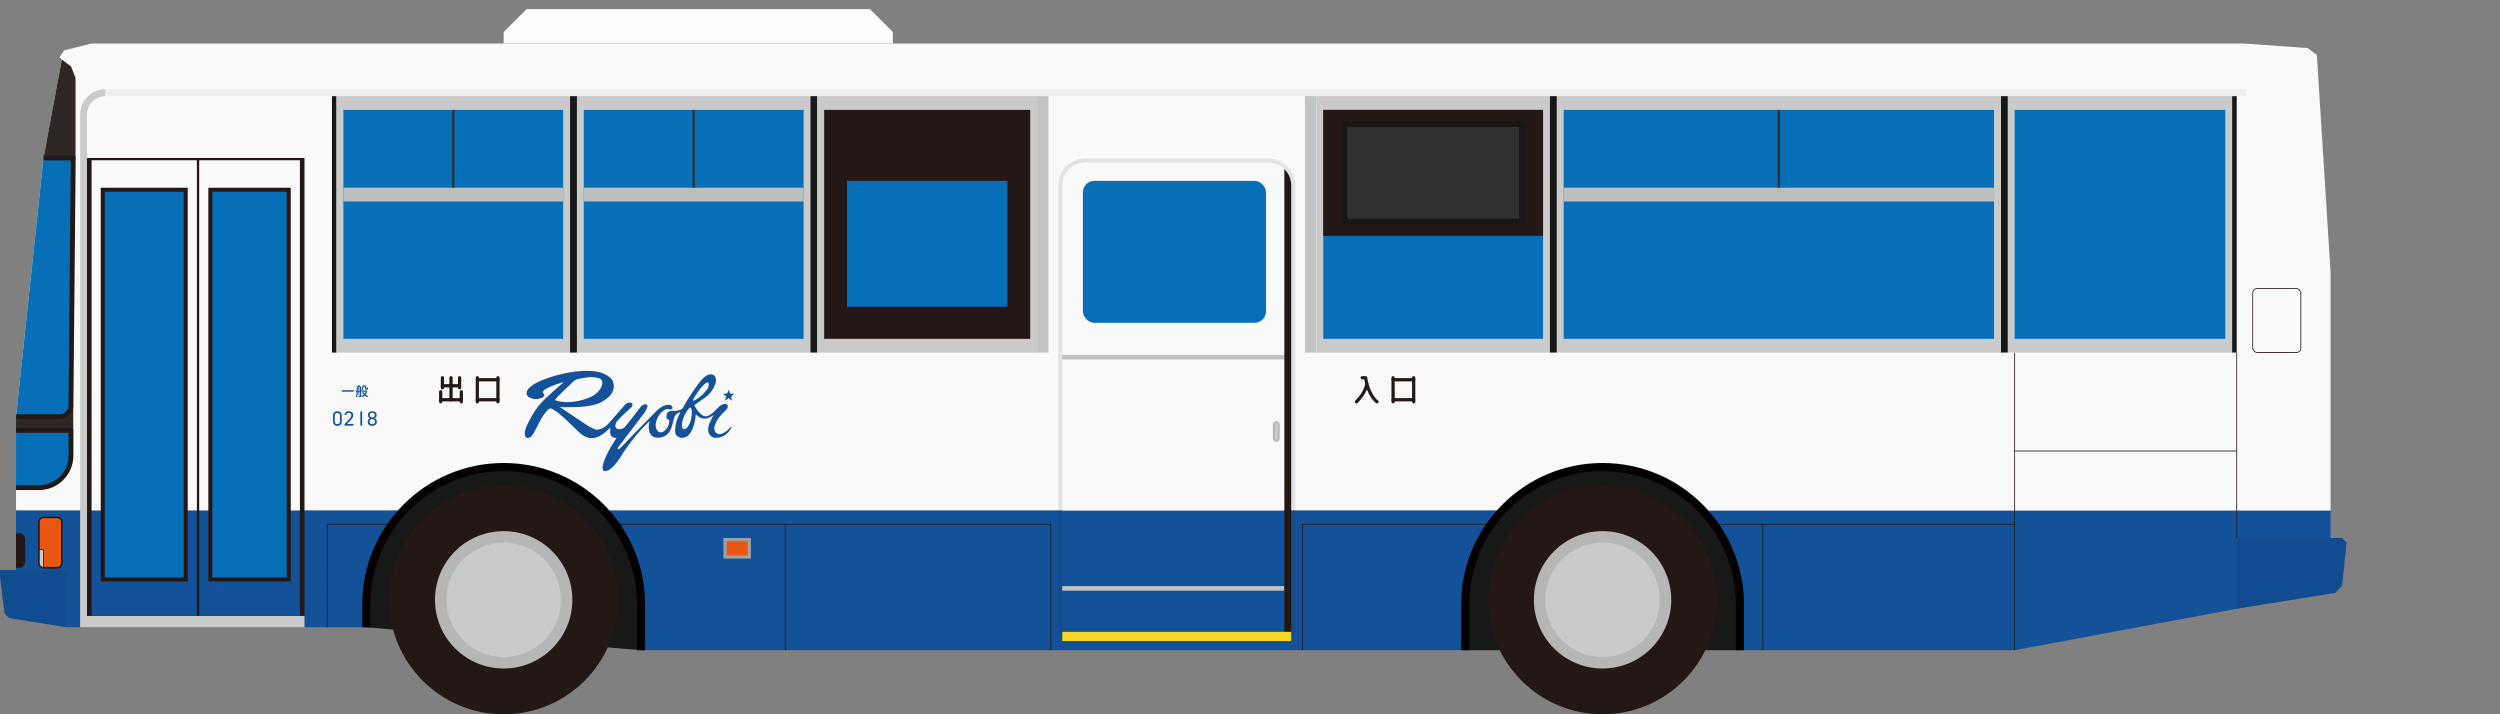 <?xml version="1.0" encoding="UTF-8"?>
<svg id="c" data-name="0218" xmlns="http://www.w3.org/2000/svg" xmlns:xlink="http://www.w3.org/1999/xlink" viewBox="0 0 3095.43 884.41">
  <rect x="0" y="0" width="3095.43" height="884.41" fill="#808080" stroke="none"/>
  <defs>
    <style>
      .j {
        fill: #2f3030;
      }

      .j, .k, .l, .m, .n, .o, .p, .q, .r, .s, .t, .u, .v, .w, .x, .y, .z, .aa, .ab, .ac, .ad, .ae {
        stroke-width: 0px;
      }

      .af, .ag {
        stroke-miterlimit: 10;
      }

      .af, .ag, .q, .ah, .ai, .aj {
        fill: none;
      }

      .af, .ag, .ai, .aj {
        stroke: #231815;
      }

      .k {
        fill: #2f2725;
      }

      .l {
        fill: #114c90;
      }

      .m {
        fill: #231815;
      }

      .n {
        fill: #171717;
      }

      .o {
        fill: #135199;
      }

      .ag {
        stroke-width: 2px;
      }

      .p {
        fill: #bdbebe;
      }

      .ak {
        clip-path: url(#d);
      }

      .r {
        fill: #cacacb;
      }

      .s {
        fill: #f4d823;
      }

      .al {
        clip-path: url(#e);
      }

      .t {
        fill: #ea5614;
      }

      .u {
        fill: #171818;
      }

      .ah {
        stroke: #040000;
        stroke-width: 10px;
      }

      .v {
        fill: #a0a0a0;
      }

      .w {
        fill: #f9f9fa;
      }

      .am {
        opacity: .1;
      }

      .ai {
        stroke-width: 6px;
      }

      .ai, .aj {
        stroke-linejoin: round;
      }

      .x {
        fill: #c3c4c5;
      }

      .y {
        fill: rgba(35, 24, 21, .05);
      }

      .aj {
        stroke-linecap: round;
        stroke-width: 4px;
      }

      .z {
        fill: #076fb8;
      }

      .aa {
        fill: #b5b6b6;
      }

      .ab {
        fill: #fcfcfc;
      }

      .ac {
        fill: #c1c0c0;
      }

      .ad {
        fill: #303030;
      }

      .ae {
        fill: #221714;
      }
    </style>
    <clipPath id="d">
      <path class="q" d="m1598.74,782.36h-283.46V229.61c0-15.67,12.68-28.35,28.35-28.35h226.77c15.67,0,28.35,12.68,28.35,28.35v552.76Z"/>
    </clipPath>
    <clipPath id="e">
      <rect class="q" x="1661.1" y="150.24" width="226.77" height="127.56"/>
    </clipPath>
  </defs>
  <g>
    <path class="o" d="m2885.67,632.12v34.02l-11.34,68.03-379.84,70.87h-340.16v-56.7c0-44.94-17.44-85.81-45.92-116.22h777.26Z"/>
    <path class="w" d="m2885.67,337.32v294.8h-777.26c-31.02-33.14-75.17-53.85-124.16-53.85s-93.14,20.71-124.16,53.85H747.78c-31.02-33.14-75.17-53.85-124.16-53.85s-93.14,20.71-124.16,53.85H19.84v-116.22L53.86,195.59l22.68-121.89-2.84-2.84,5.67-8.5,34.02-8.5h2664.56l79.37,5.67,11.34,8.5,17.01,269.29Z"/>
    <path class="o" d="m747.78,632.12h1112.31c-28.48,30.41-45.92,71.28-45.92,116.22v56.7h-1020.47v-56.7c0-44.94-17.44-85.81-45.92-116.22Z"/>
    <path class="o" d="m19.84,632.12h479.62c-28.48,30.41-45.92,71.28-45.92,116.22v28.35H82.2l-62.36-62.36v-82.21Z"/>
  </g>
  <polyline class="af" points="1301.1 805.04 1301.1 649.13 972.28 649.13"/>
  <polyline class="af" points="972.28 805.04 972.28 649.13 405.35 649.13 405.35 776.69"/>
  <line class="af" x1="2769.45" y1="436.54" x2="2769.45" y2="666.14"/>
  <line class="af" x1="2494.49" y1="436.54" x2="2494.49" y2="805.04"/>
  <line class="af" x1="2182.68" y1="649.13" x2="2182.68" y2="805.04"/>
  <polyline class="af" points="2494.49 649.13 1612.91 649.13 1612.91 805.04"/>
  <path class="u" d="m793.7,805.04v-56.69c0-93.93-76.15-170.08-170.08-170.08s-170.08,76.15-170.08,170.08v28.35l340.16,28.35Z"/>
  <path class="u" d="m2154.33,805.04v-56.69c0-93.93-76.15-170.08-170.08-170.08s-170.08,76.15-170.08,170.08v56.69h340.16Z"/>
  <polygon class="k" points="19.84 515.91 19.84 532.91 90.71 532.91 90.71 501.73 19.84 515.91"/>
  <g>
    <circle class="m" cx="623.62" cy="742.68" r="141.73"/>
    <circle class="aa" cx="623.62" cy="742.68" r="85.04"/>
    <circle class="r" cx="623.62" cy="742.68" r="70.87"/>
  </g>
  <g>
    <circle class="m" cx="1984.25" cy="742.68" r="141.73"/>
    <circle class="aa" cx="1984.25" cy="742.68" r="85.04"/>
    <circle class="r" cx="1984.25" cy="742.68" r="70.87"/>
  </g>
  <rect class="r" x="107.72" y="762.52" width="269.29" height="14.17"/>
  <polygon class="k" points="76.54 73.7 87.87 82.2 93.54 96.38 93.54 195.59 53.86 195.59 76.54 73.7"/>
  <path class="z" d="m19.84,515.91h53.86c7.83,0,14.17-6.35,14.17-14.17l2.83-306.14h-36.85l-34.02,320.31Z"/>
  <path class="ai" d="m19.84,515.91h53.86c7.83,0,14.17-6.35,14.17-14.17l2.83-306.14h-36.85"/>
  <path class="ah" d="m793.7,805.04v-56.69c0-93.93-76.15-170.08-170.08-170.08s-170.08,76.15-170.08,170.08v28.35"/>
  <path class="ah" d="m2154.33,805.04v-56.69c0-93.93-76.15-170.08-170.08-170.08s-170.08,76.15-170.08,170.08v56.69"/>
  <rect class="y" x="130.39" y="110.55" width="2650.39" height="8.5"/>
  <path class="r" d="m99.21,141.73c0-17.23,13.95-31.18,31.18-31.18v8.5c-12.53,0-22.68,10.14-22.68,22.68v634.96h-8.5V141.73Z"/>
  <polygon class="ab" points="623.62 53.86 623.62 39.69 651.97 11.34 1077.17 11.34 1105.51 39.69 1105.51 53.86 623.62 53.86"/>
  <g>
    <rect class="m" x="107.72" y="195.59" width="269.29" height="566.93"/>
    <g>
      <g>
        <rect class="o" x="113.39" y="632.12" width="130.39" height="130.4"/>
        <rect class="w" x="113.39" y="198.42" width="130.39" height="433.7"/>
      </g>
      <g>
        <rect class="z" x="127.22" y="234.94" width="102.72" height="482.56"/>
        <path class="m" d="m227.44,237.44v477.56h-97.72V237.44h97.72m5-5h-107.72v487.56h107.72V232.44h0Z"/>
      </g>
    </g>
    <g>
      <g>
        <rect class="o" x="246.62" y="632.12" width="124.72" height="130.4"/>
        <rect class="w" x="246.62" y="198.42" width="124.72" height="433.7"/>
      </g>
      <g>
        <rect class="z" x="260.45" y="234.94" width="97.05" height="482.56"/>
        <path class="m" d="m355,237.44v477.56h-92.05V237.44h92.05m5-5h-102.05v487.56h102.05V232.44h0Z"/>
      </g>
    </g>
  </g>
  <g>
    <rect class="r" x="2485.98" y="119.06" width="277.8" height="317.48"/>
    <rect class="z" x="2494.49" y="136.06" width="260.79" height="283.46"/>
  </g>
  <rect class="u" x="2763.78" y="119.06" width="5.67" height="317.48"/>
  <rect class="u" x="2477.48" y="119.06" width="8.5" height="317.48"/>
  <rect class="u" x="411.02" y="119.06" width="5.67" height="317.48"/>
  <rect class="x" x="1615.75" y="119.06" width="14.17" height="317.48"/>
  <rect class="x" x="1284.09" y="119.06" width="14.17" height="317.48"/>
  <g>
    <rect class="r" x="416.69" y="119.06" width="289.13" height="317.48"/>
    <rect class="z" x="425.2" y="136.06" width="272.13" height="283.46"/>
    <rect class="p" x="425.2" y="232.44" width="272.13" height="17.01"/>
    <rect class="ad" x="559.84" y="136.06" width="2.83" height="96.38"/>
  </g>
  <g>
    <rect class="r" x="714.33" y="119.06" width="289.13" height="317.48"/>
    <rect class="z" x="722.83" y="136.06" width="272.13" height="283.46"/>
    <rect class="p" x="722.83" y="232.44" width="272.13" height="17.01"/>
    <rect class="ad" x="857.48" y="136.06" width="2.83" height="96.38"/>
  </g>
  <path class="z" d="m19.84,532.91h68.03v31.18c0,21.94-17.75,39.69-39.69,39.69h-28.35v-70.87Z"/>
  <path class="ai" d="m19.84,532.91h68.03v31.18c0,21.94-17.75,39.69-39.69,39.69h-28.35"/>
  <rect class="u" x="705.83" y="119.06" width="8.5" height="317.48"/>
  <rect class="u" x="1003.46" y="119.06" width="8.5" height="317.48"/>
  <g>
    <rect class="r" x="1011.97" y="119.06" width="272.13" height="317.48"/>
    <rect class="m" x="1020.47" y="136.06" width="255.12" height="283.46"/>
    <rect class="z" x="1048.82" y="223.94" width="198.43" height="155.91"/>
  </g>
  <g class="ak">
    <g>
      <rect class="o" x="1315.28" y="632.12" width="274.96" height="150.24"/>
      <rect class="w" x="1315.28" y="201.26" width="274.96" height="430.86"/>
    </g>
    <rect class="z" x="1340.79" y="223.94" width="226.77" height="175.75" rx="14.17" ry="14.17"/>
    <rect class="ac" x="1315.28" y="439.37" width="274.96" height="5.67"/>
    <rect class="ac" x="1315.28" y="725.67" width="274.96" height="5.67"/>
    <g>
      <path class="r" d="m1580.32,545.84c-1.66,0-3-1.35-3-3v-17.01c0-1.66,1.35-3,3-3s3,1.35,3,3v17.01c0,1.66-1.35,3-3,3Z"/>
      <path class="aa" d="m1580.31,524.07c.97,0,1.75.79,1.75,1.75v17.01c0,.97-.79,1.75-1.75,1.75s-1.75-.79-1.75-1.75v-17.01c0-.97.79-1.75,1.75-1.75m0-2.5c-2.35,0-4.25,1.9-4.25,4.25v17.01c0,2.35,1.9,4.25,4.25,4.25s4.25-1.9,4.25-4.25v-17.01c0-2.35-1.9-4.25-4.25-4.25h0Z"/>
    </g>
    <rect class="ae" x="1590.24" y="201.26" width="8.5" height="581.1"/>
  </g>
  <g class="am">
    <path class="m" d="m1570.39,201.26c15.67,0,28.35,12.68,28.35,28.35v552.76h-283.46V229.61c0-15.67,12.68-28.35,28.35-28.35h226.77m0-5h-226.77c-18.39,0-33.35,14.96-33.35,33.35v552.76c0,2.76,2.24,5,5,5h283.46c2.76,0,5-2.24,5-5V229.61c0-18.39-14.96-33.35-33.35-33.35h0Z"/>
  </g>
  <rect class="s" x="1315.28" y="782.36" width="283.46" height="11.34"/>
  <polygon class="l" points="2769.45 666.14 2769.45 753.66 2891.34 734.17 2899.84 725.22 2905.51 671.81 2899.84 666.14 2769.45 666.14"/>
  <rect class="af" x="2789.29" y="357.17" width="59.53" height="79.37" rx="5.67" ry="5.67"/>
  <g>
    <rect class="t" x="897.75" y="668.14" width="30.02" height="21.51"/>
    <path class="v" d="m925.76,670.14v17.51h-26.02v-17.51h26.02m4-4h-34.02v25.51h34.02v-25.51h0Z"/>
  </g>
  <polygon class="l" points="82.2 776.69 11.34 765.35 5.67 759.69 0 714.33 0 705.83 82.2 705.83 82.2 776.69"/>
  <g>
    <g>
      <path class="t" d="m76.54,646.3v51.02c0,3.14-2.54,5.67-5.67,5.67h-17.01v-21.26c0-.78-.63-1.41-1.41-1.41h-4.26v-34.02c0-3.13,2.54-5.67,5.67-5.67h17.01c3.13,0,5.67,2.54,5.67,5.67Z"/>
      <path class="r" d="m53.86,681.73v21.26c-3.13,0-5.67-2.53-5.67-5.67v-17h4.26c.78,0,1.41.63,1.41,1.41Z"/>
    </g>
    <g>
      <path class="ag" d="m48.19,680.32v-34.02c0-3.13,2.54-5.67,5.67-5.67h17.01c3.13,0,5.67,2.54,5.67,5.67v51.02c0,3.14-2.54,5.67-5.67,5.67h-17.01c-3.13,0-5.67-2.53-5.67-5.67v-17Z"/>
      <path class="af" d="m48.19,680.32h4.26c.78,0,1.41.63,1.41,1.41v21.26"/>
    </g>
  </g>
  <path class="m" d="m25.51,702.99c3.13,0,5.67-3.8,5.67-8.5v-25.51c0-4.7-2.54-8.5-5.67-8.5h-5.67v42.52s5.67,0,5.67,0Z"/>
  <g>
    <rect class="r" x="1629.92" y="119.06" width="289.13" height="317.48"/>
    <rect class="z" x="1638.43" y="136.06" width="272.13" height="283.46"/>
    <rect class="m" x="1638.43" y="136.06" width="272.13" height="155.91"/>
    <g class="al">
      <rect class="n" x="1661.1" y="150.24" width="226.77" height="127.56"/>
      <rect class="j" x="1668.19" y="157.32" width="212.6" height="113.39"/>
    </g>
  </g>
  <g>
    <rect class="r" x="1927.56" y="119.06" width="549.92" height="317.48"/>
    <rect class="z" x="1936.06" y="136.06" width="532.91" height="283.46"/>
    <rect class="p" x="1936.06" y="232.44" width="532.91" height="17.01"/>
    <rect class="ad" x="2201.1" y="136.06" width="2.83" height="96.38"/>
  </g>
  <rect class="u" x="1919.06" y="119.06" width="8.5" height="317.48"/>
  <g>
    <path class="o" d="m437.14,483.15c.22,0,.88.02.88.9,0,.78-.46.91-.88.91h-13.13c-.26,0-.88-.03-.88-.9s.58-.91.88-.91h13.13Z"/>
    <path class="o" d="m443.8,485.02c-.34.03-.37.03-.74.08-.03,1.38-.06,3.36-.61,5.12-.35,1.12-.48,1.38-.98,1.38-.4,0-.83-.26-.83-.71,0-.21.46-1.5.54-1.78.22-.78.42-2,.46-3.91-.56.05-1.07.08-1.07-.75,0-.66.4-.69,1.07-.74v-3.79c0-1.04.14-1.67,1.49-1.67h.22c.1-.3.21-.75.32-1.12.11-.4.53-.43.74-.43.19,0,.82.02.82.5,0,.14-.19.7-.3,1.06h.67c1.34,0,1.65.35,1.65,1.67v3.25c.27-.03.75-.08.77.66.16-.4.56-.4.77-.4h4.19c.64,0,1.6,0,1.6,1.28s-1.17,2.95-2.03,4c.91.67,1.92,1.04,2.43,1.23.35.13.62.26.62.71s-.27.99-.78.99c-.22,0-1.68-.4-3.39-1.79-1.17.96-2.62,1.79-3.04,1.79-.5,0-.82-.54-.82-.93s.21-.5.53-.64c1.2-.56,1.86-1.09,2.22-1.38-1.42-1.79-1.7-2.93-1.7-3.12,0-.35.42-.59.77-.59.26,0,.46.1.64.45.53,1.02.8,1.54,1.38,2.21,1.07-1.3,1.41-2.19,1.41-2.37,0-.27-.22-.32-.48-.32h-3.55c-.37,0-.82-.1-.82-.77-.13.27-.32.32-.72.4v5.36c0,1.6-.59,1.67-2.05,1.67-.9,0-1.42,0-1.42-.88,0-.75.59-.75.8-.75.11,0,.62.03.74.03.46,0,.51-.24.51-.51v-4.72c-.11.02-.67.08-.8.1v3.38c0,.27-.03.64-.62.64s-.61-.4-.61-.64v-3.23Zm-.74-1.41c.56-.05.62-.05,1.26-.11.42-.03,1.1-.1,1.5-.14v-3.18c0-.29-.14-.45-.45-.45h-1.89c-.32,0-.43.18-.43.45v3.44Zm1.78-2.75c.22.5.48,1.22.48,1.42,0,.42-.5.58-.74.58-.38,0-.45-.19-.64-.85-.18-.58-.24-.72-.35-.98-.05-.1-.08-.18-.08-.29,0-.3.29-.54.7-.54.32,0,.42.22.62.66Zm8.6-.32c0,.34.08.48.5.48.37,0,.5-.08.56-.54.11-.85.14-1.1.59-1.1.67,0,.67.53.67.69,0,.51-.11,1.57-.38,2.02-.3.46-.78.46-1.62.46-1.33,0-1.73-.24-1.73-1.67v-1.78c0-.29-.14-.45-.45-.45h-.91c-.38,0-.56.03-.59.45-.06.82-.14,2.08-.77,3.09-.35.59-.53.64-.74.64-.38,0-.88-.3-.88-.79,0-.18.05-.26.48-.98.42-.71.48-1.73.51-2.53.06-1.34.85-1.36,1.71-1.36h1.39c1.3,0,1.65.3,1.65,1.65v1.71Z"/>
    <path class="o" d="m412.32,521.7v-6.96c0-3.46,2.02-5.57,5.4-5.57s5.42,2.11,5.42,5.57v6.96c0,3.46-2.02,5.57-5.42,5.57s-5.4-2.11-5.4-5.57Zm5.4,3.48c2.09,0,3.24-1.27,3.24-3.48v-6.96c0-2.21-1.15-3.48-3.24-3.48s-3.22,1.27-3.22,3.48v6.96c0,2.21,1.15,3.48,3.22,3.48Z"/>
    <path class="o" d="m426.79,526.74l-.26-1.34c-.02-.17,0-.29.1-.38l4.92-5.06c2.16-2.28,3.53-3.72,3.53-5.71,0-1.78-1.06-3.07-3.14-3.07-1.92,0-2.95,1.03-3.34,2.62-.05.19-.19.26-.36.22l-1.51-.31c-.17-.05-.26-.17-.22-.36.55-2.35,2.33-4.15,5.5-4.15,3.48,0,5.35,2.18,5.35,5.06,0,2.69-1.7,4.42-3.98,6.79l-3.79,3.89h7.82c.17,0,.29.12.29.29v1.51c0,.17-.12.29-.29.29h-10.3c-.17,0-.29-.07-.31-.26Z"/>
    <path class="o" d="m455.33,522.42v-.46c0-1.99,1.22-3.58,3.07-4.1-1.63-.53-2.78-2.02-2.78-3.84v-.31c0-2.74,2.11-4.54,5.33-4.54s5.35,1.8,5.35,4.54v.31c0,1.85-1.15,3.31-2.78,3.84,1.85.53,3.07,2.11,3.07,4.1v.46c0,2.95-2.23,4.85-5.64,4.85s-5.62-1.9-5.62-4.85Zm5.62,2.88c2.09,0,3.38-1.18,3.38-3.02v-.41c0-1.7-1.22-2.81-3.38-3.02-2.14.22-3.36,1.32-3.36,3.02v.41c0,1.85,1.3,3.02,3.36,3.02Zm0-8.33c1.94-.22,3.12-1.3,3.12-2.86v-.31c0-1.63-1.22-2.71-3.12-2.71s-3.1,1.08-3.1,2.71v.31c0,1.56,1.18,2.64,3.1,2.86Z"/>
    <path class="o" d="m448.39,526.72c0,.19-.07.29-.29.29h-1.63c-.22,0-.29-.1-.29-.29v-16.99c0-.19.07-.29.29-.29h1.63c.22,0,.29.1.29.29v16.99Z"/>
  </g>
  <g>
    <path class="o" d="m763.43,542.07s.01-.01-.01,0c-4.86.56-7.84-2.02-7.96-7.01-.05-1.85.15-3.71.23-5.63-.72.69-1.48,1.42-2.25,2.14-3.29,3.08-6.68,6.04-10.66,8.18-7.58,4.08-15.06,3.63-21.97-1.42-3.37-2.46-6.35-5.48-9.32-8.43-6.67-6.65-13.52-13.1-20.83-19.03-2.24-1.82-4.86-3.18-7.38-4.64-1.73-1.01-3.21-.54-4.64.9-4.41,4.45-7.69,9.66-10.54,15.18-2.45,4.74-4.85,9.5-7.39,14.19-.76,1.39-1.87,2.61-2.92,3.82-.48.56-1.18.98-1.85,1.31-3.09,1.56-5.71.07-6.06-3.39-.36-3.57.59-6.9,1.98-10.11,3.95-9.09,8.85-17.67,14.96-25.46,3.28-4.18,7.1-7.98,11-11.62,6.13-5.72,12.52-11.15,18.8-16.71.34-.3.67-.62,1.29-1.2-.76.14-1.15.18-1.52.29-6.64,2.04-13.19,4.3-19.41,7.43-1.42.71-2.74,1.7-3.91,2.78-1.4,1.3-1.27,2.45.09,3.8,1.15,1.13,1.2,2.06.17,3.34-1.49,1.85-3.68,2.34-5.81,2.85-4.1.98-8.08.54-11.84-1.42-3.58-1.86-4.56-4.99-2.82-8.64,1.16-2.43,3.13-4.09,5.15-5.69,4.13-3.27,8.92-5.36,13.74-7.31,11.97-4.83,24.34-8.18,37.13-10.03,7.31-1.06,14.65-1.53,22.03-1.22,6.13.26,12.16,1.16,17.74,3.82,2.38,1.13,4.67,2.62,6.69,4.32,4.62,3.89,5.9,10.67,3.41,16.77-1,2.46-2.43,4.63-4.35,6.5-5.83,5.68-12.71,9.31-20.68,10.96-6.73,1.4-13.53,2.2-20.4,2.33-5,.1-9.99.16-14.99.15-1.66,0-3.33-.29-5.37-.48,2.92,2.05,5.5,3.94,8.17,5.72,9.09,6.06,18.17,12.14,27.34,18.09,2.22,1.44,4.71,2.47,7.12,3.6,2.68,1.25,5.38,1.11,8.12.05,3.67-1.43,6.79-3.66,9.47-6.47,2.54-2.66,4.87-5.52,7.29-8.29,4.52-5.16,9.01-10.36,13.59-15.46,1.7-1.89,3.98-2.67,6.54-2.47,2.04.16,3.03,1.57,2.39,3.54-.28.85-.75,1.75-1.39,2.36-3.56,3.39-7.25,6.64-10.8,10.04-2.29,2.2-4.45,4.53-6.59,6.88-1.31,1.43-2.06,3.17-2.32,5.13-.34,2.55,1.13,4.67,3.61,4.92,3.39.35,6.47-.46,8.69-3.18,4.01-4.93,7.93-9.94,11.85-14.94,2.17-2.77,4.3-5.57,6.41-8.38,1.38-1.83,2.93-3.41,5.19-4.1,1.18-.36,2.38-.4,3.36.47.96.86.79,2.02.44,3.08-.34,1.04-.76,2.08-1.3,3.03-.9,1.58-1.83,3.16-2.91,4.62-4.13,5.54-8.32,11.03-12.5,16.53-6.24,8.19-12.5,16.37-18.73,24.57-.47.62-.92,1.35-1.1,2.1-.24.98.35,1.43,1.22.94,1.02-.58,2.04-1.24,2.85-2.08,6.18-6.46,12.27-13.01,18.47-19.45,3.73-3.88,7.62-7.61,11.41-11.43,4.8-4.85,9.49-9.82,14.37-14.58,3.81-3.71,8.14-6.67,13.63-7.32,1.76-.21,3.47.09,4.82,1.42.78.77,1.17,1.71.82,2.77-.37,1.1-1.37,1.47-2.4,1.6-.61.07-1.28,0-1.87-.18-2.01-.64-3.85-.28-5.57.83-5.69,3.66-8.98,8.99-10.43,15.49-.64,2.85-.65,5.72.73,8.44,2.01,3.98,5.77,4.95,9.26,2.21,4.04-3.17,6.21-7.4,6.48-12.57.04-.75-.09-1.21-.94-1.5-1.76-.6-2.58-1.92-2.61-3.8-.08-5.01,3.05-7.87,8.02-7.25,3.42.43,6.64-.27,9.79-1.49,1.2-.46,2.01-1.27,2.65-2.41,6.36-11.27,13.24-22.2,21.3-32.35,2.37-2.98,4.98-5.65,8.28-7.6,1.89-1.12,3.94-1.51,6.1-1.21,3,.42,5.06,2.89,5.2,5.97.18,3.7-1.08,7-2.71,10.19-2.57,5.04-6.14,9.22-10.77,12.49-3.98,2.81-7.97,5.6-11.96,8.4-.41.29-.83.57-1.33.92,1.69,3.9,4.03,7.29,7.04,10.2.88.85,1.88,1.58,2.9,2.27,2.67,1.82,5.41,1.87,8.24.29,3.9-2.19,7.06-5.25,10.06-8.49,2.46-2.65,5.15-4.93,8.81-5.69,1.38-.29,2.74-.14,3.72,1.04.95,1.15.78,2.47.22,3.72-.38.84-.85,1.67-1.44,2.38-.75.91-1.63,1.72-2.51,2.52-4.8,4.35-8.82,9.27-11.17,15.38-.87,2.26-1.5,4.59-.96,7.07.85,3.9,4.41,6.11,8.26,5.05,3.72-1.03,6.56-3.44,9.32-5.97.87-.8,1.67-1.68,2.53-2.5.27-.26.63-.44.94-.66.1.07.2.14.3.21-.11.37-.17.77-.34,1.1-4.14,7.77-10.39,12.39-19.38,12.65-4.58.13-8.67-3.6-9.32-8.12-.53-3.66.32-7.09,1.71-10.39,1.2-2.84,2.69-5.56,4.06-8.33.2-.4.4-.8.56-1.4-7.49,5.82-14.74,6.46-21.8-1.06-.16,1.7-.25,3.1-.44,4.49-.78,5.96-2.23,11.74-5.18,17.01-.96,1.71-2.22,3.32-3.62,4.71-3.19,3.16-8.47,3.87-12.39,1.85-2.41-1.24-3.74-3.16-3.85-5.96-.32-8.41,2.05-16.13,5.85-23.51.17-.34.36-.67.53-1.01.02-.04.01-.08.02-.12-3.04.3-6.79,3.62-7.57,6.58-1.17,4.41-2.22,8.88-3.7,13.19-3,8.75-11.4,13.66-20.57,11.27-4.09-1.07-5.88-4.29-6.82-8.11-.95-3.85-.44-7.65.49-11.66-.38.3-.63.46-.84.66-13.07,12.47-24.25,26.48-33.86,41.77-3.39,5.39-7.01,10.62-11.74,14.96-2.33,2.14-4.85,3.99-8.17,4.27-1.91.16-2.98-.58-3.39-2.44-.51-2.32.05-4.55.69-6.75,2.26-7.75,6.07-14.79,10.09-21.71,2.02-3.47,4.25-6.82,6.38-10.23Zm-61.01-44.18c6.87.02,13.56-1.12,20.11-3.11,6.02-1.83,11.86-4,16.6-8.42,2.91-2.71,5.25-5.77,6.27-9.67,1.23-4.71-.39-7.73-5.09-8.78-3.07-.68-6.29-1.1-9.42-.95-4.08.19-8.13.97-12.17,1.64-3.63.6-6.97,1.79-9.71,4.52-5.83,5.8-11.81,11.43-17.7,17.17-1.15,1.12-2.19,2.36-3.2,3.61-1.1,1.35-1,1.58.67,2.12,4.44,1.43,9.02,1.84,13.64,1.87Zm152.23,6.36c-1.09,1.15-2.22,2.12-3.08,3.29-3.38,4.59-5.71,9.7-6.95,15.25-.39,1.74-.36,3.61-.27,5.41.07,1.35.81,2.56,2.17,3.04,1.33.47,2.52-.1,3.45-1.05.77-.78,1.53-1.61,2.1-2.53,3.49-5.65,4.86-11.85,4.52-18.44-.09-1.68-.5-3.35-1.95-4.96Zm3.5-8.43c.15.15.29.31.44.46,1.33-.67,2.71-1.24,3.97-2.02,4.91-3.05,8.97-7.06,12.52-11.58,1.49-1.9,2.45-4.08,2.53-6.52.03-.81-.19-1.85-.7-2.39-.76-.81-1.76-.2-2.52.33-1.1.78-2.22,1.57-3.17,2.52-5.1,5.1-9.1,11.01-12.54,17.32-.3.56-.36,1.25-.53,1.88Z"/>
    <path class="o" d="m897.6,495.87c.46-1.34.85-2.71,1.39-4.01.33-.8.12-1.23-.53-1.68-1.03-.72-2.01-1.52-3.02-2.28.02-.12.04-.24.06-.35.85,0,1.7,0,2.54,0q2.5,0,3.36-2.4c.31-.85.63-1.69,1.24-2.52.36,1.23.79,2.45,1.04,3.7.19.97.69,1.21,1.59,1.17,1.26-.05,2.52-.01,3.98.2-.81.59-1.61,1.19-2.42,1.78q-1.84,1.34-1.24,3.54c.25.92.51,1.84.87,3.15-1.64-1.19-2.95-2.14-4.36-3.16-1.42,1-2.86,2.01-4.29,3.02-.07-.05-.14-.09-.21-.14Z"/>
  </g>
  <line class="af" x1="2494.49" y1="558.43" x2="2769.45" y2="558.43"/>
  <g>
    <g>
      <line class="aj" x1="558.43" y1="467.72" x2="558.43" y2="495"/>
      <line class="aj" x1="545.67" y1="485.08" x2="545.67" y2="497.48"/>
      <line class="aj" x1="571.18" y1="485.08" x2="571.18" y2="497.48"/>
      <line class="aj" x1="545.67" y1="495" x2="571.18" y2="495"/>
      <line class="aj" x1="547.8" y1="467.72" x2="547.8" y2="480.12"/>
      <line class="aj" x1="569.06" y1="467.72" x2="569.06" y2="480.12"/>
      <line class="aj" x1="547.8" y1="477.64" x2="569.06" y2="477.64"/>
    </g>
    <g>
      <line class="aj" x1="591.02" y1="467.72" x2="591.02" y2="497.48"/>
      <line class="aj" x1="591.02" y1="470.2" x2="616.54" y2="470.2"/>
      <line class="aj" x1="616.54" y1="467.72" x2="616.54" y2="497.48"/>
      <line class="aj" x1="591.02" y1="495" x2="616.54" y2="495"/>
    </g>
  </g>
  <g>
    <g>
      <path class="aj" d="m1686.61,467.72h4.25c3.58,22.8,14.17,29.76,14.17,29.76"/>
      <path class="aj" d="m1692.28,475.51s-.8,10.03-12.76,21.97"/>
    </g>
    <g>
      <line class="aj" x1="1724.88" y1="467.72" x2="1724.88" y2="497.48"/>
      <line class="aj" x1="1724.88" y1="470.2" x2="1750.39" y2="470.2"/>
      <line class="aj" x1="1750.39" y1="467.72" x2="1750.39" y2="497.48"/>
      <line class="aj" x1="1724.88" y1="495" x2="1750.39" y2="495"/>
    </g>
  </g>
</svg>